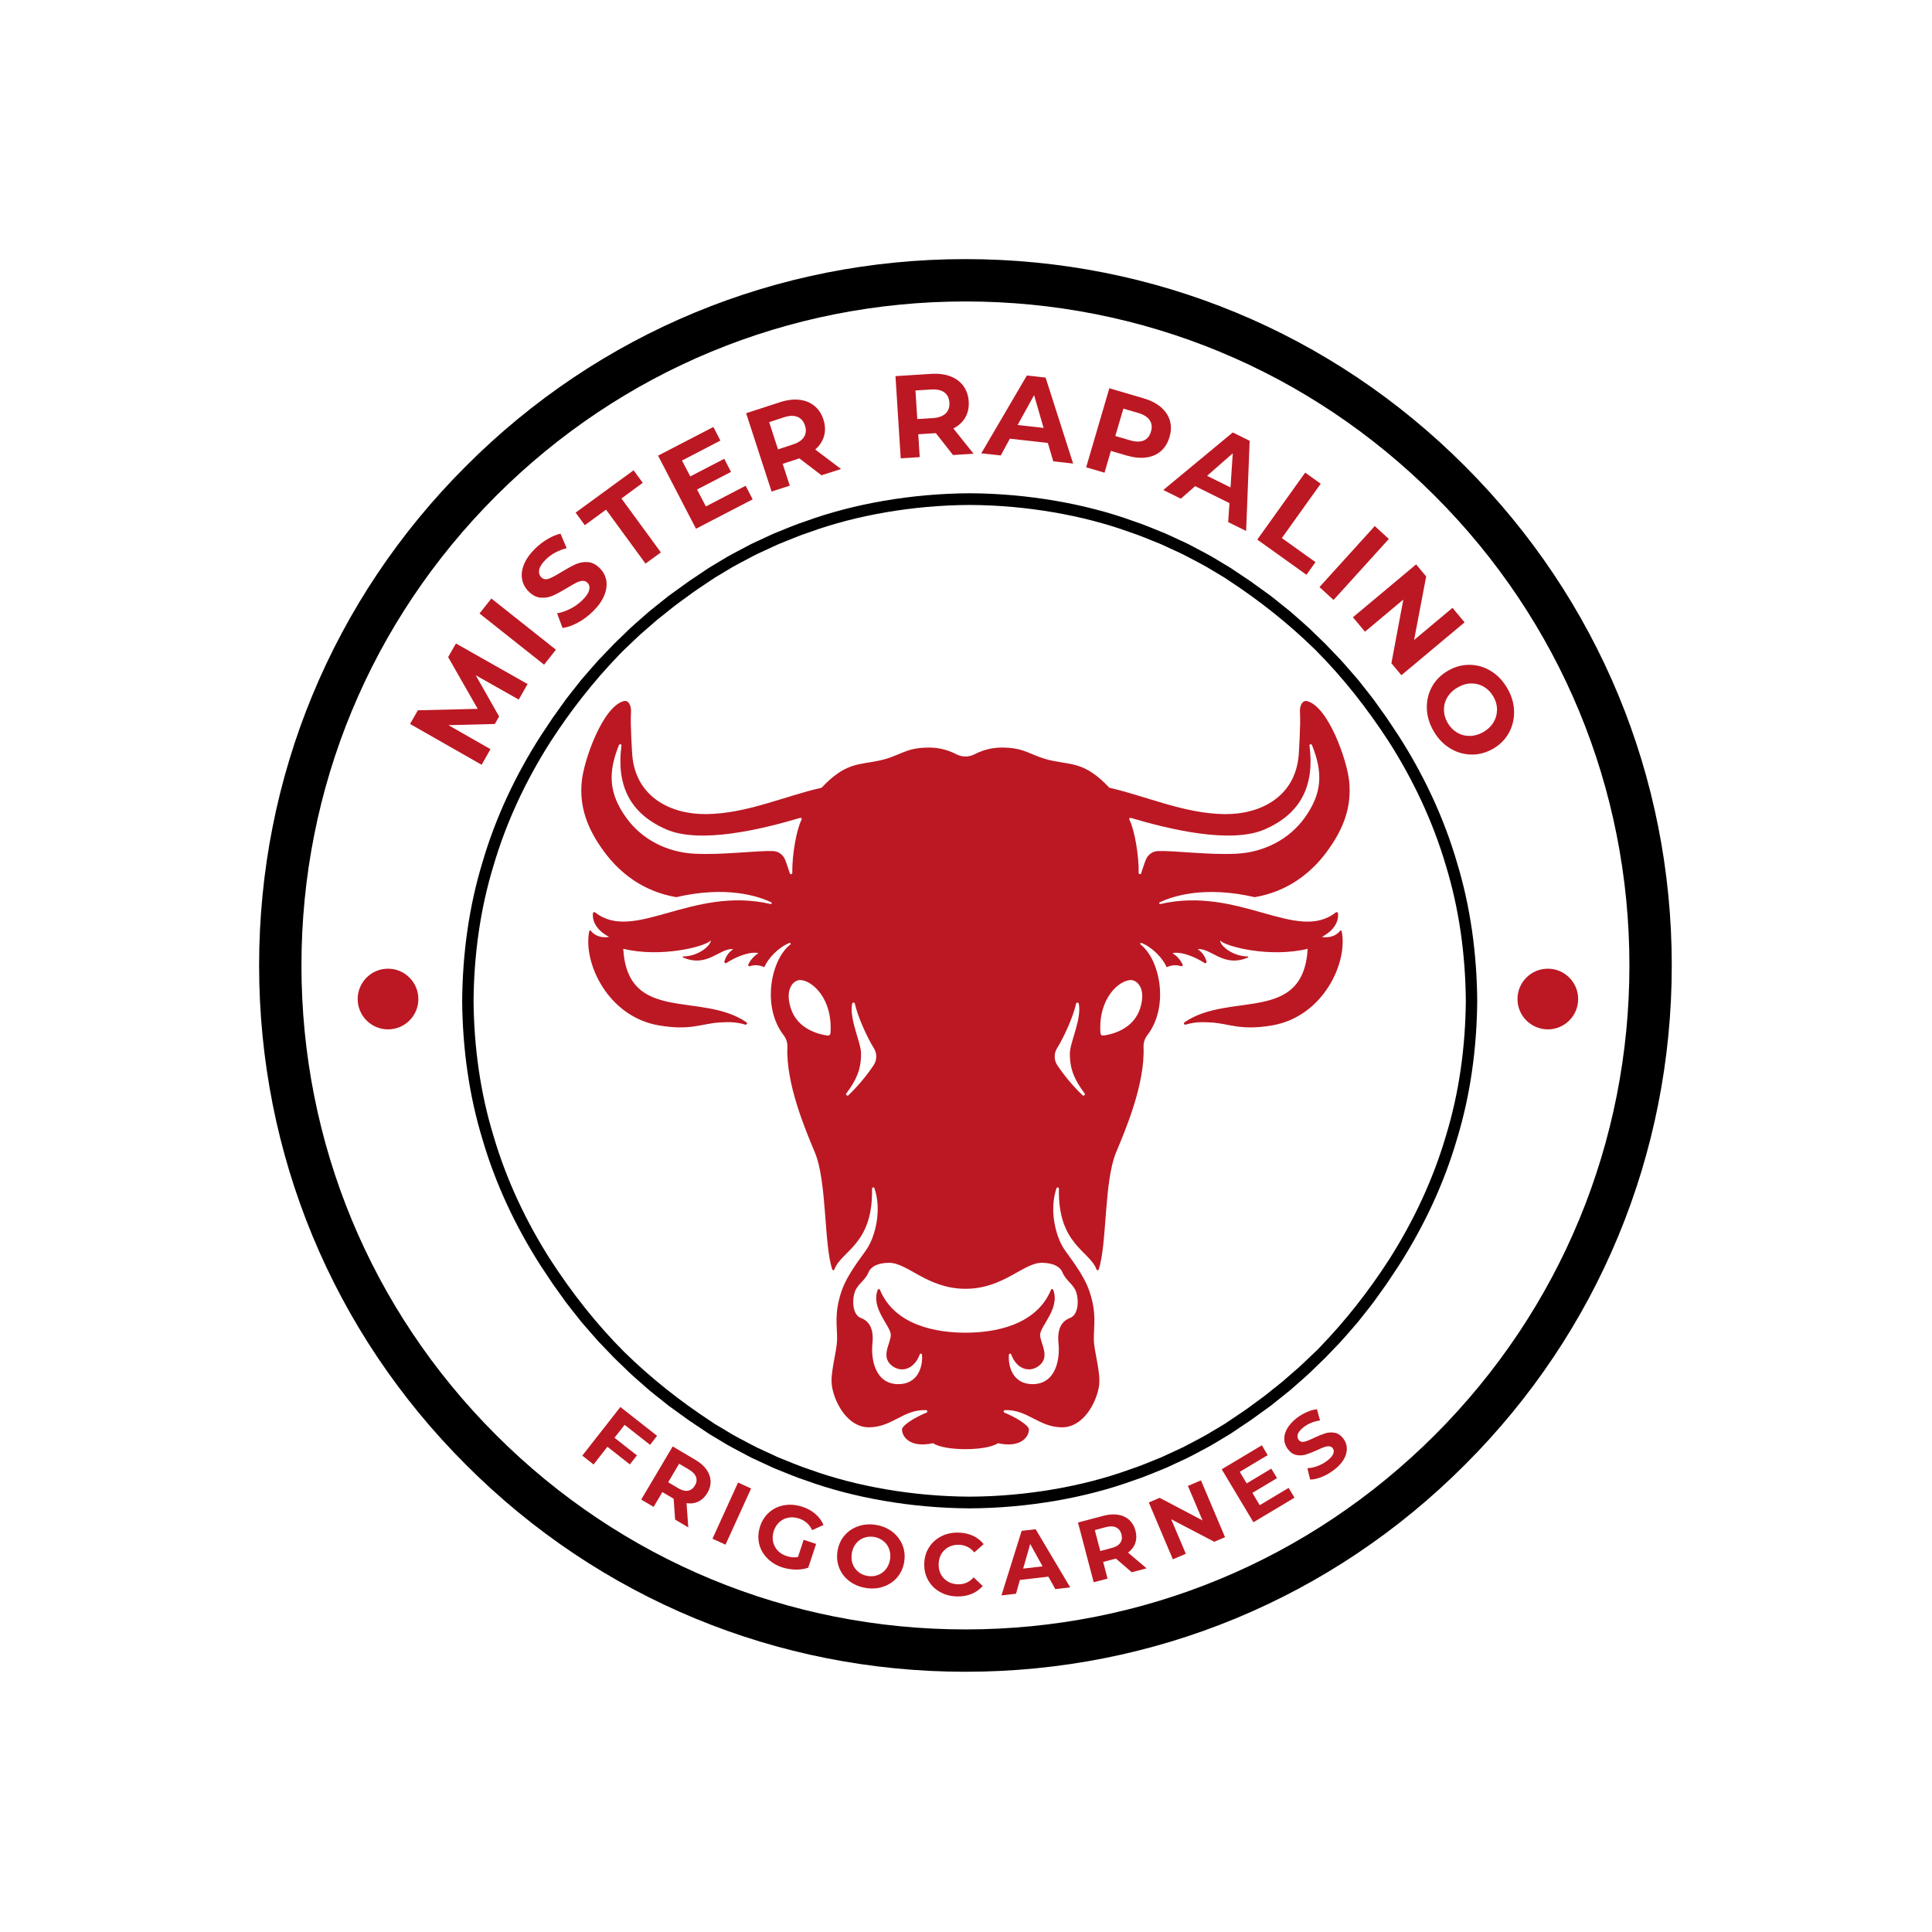 <svg xmlns="http://www.w3.org/2000/svg" width="375" viewBox="0 0 375 375" height="375" version="1.0"><defs><clipPath id="a"><path d="M 89.703 95.742 L 286.73 95.742 L 286.73 292.77 L 89.703 292.77 Z M 89.703 95.742"/></clipPath><clipPath id="b"><path d="M 112.441 136 L 262 136 L 262 281.383 L 112.441 281.383 Z M 112.441 136"/></clipPath></defs><path d="M 187.391 324.488 C 150.785 324.488 116.32 310.242 90.457 284.324 C 64.539 258.461 50.293 223.992 50.293 187.391 C 50.293 150.785 64.539 116.32 90.457 90.457 C 116.32 64.539 150.785 50.293 187.391 50.293 C 223.992 50.293 258.461 64.539 284.324 90.457 C 310.242 116.375 324.488 150.785 324.488 187.391 C 324.488 223.992 310.242 258.461 284.324 284.324 C 258.461 310.242 223.992 324.488 187.391 324.488 Z M 187.391 58.512 C 152.98 58.512 120.594 71.934 96.266 96.266 C 71.934 120.594 58.512 152.98 58.512 187.391 C 58.512 221.801 71.934 254.188 96.266 278.516 C 120.594 302.844 152.98 316.27 187.391 316.27 C 221.801 316.27 254.188 302.844 278.516 278.516 C 302.844 254.188 316.27 221.801 316.27 187.391 C 316.27 152.98 302.844 120.594 278.516 96.266 C 254.188 71.934 221.801 58.512 187.391 58.512 Z M 187.391 58.512"/><path fill="#BC1823" d="M 75.316 188.023 C 72.062 188.023 69.426 190.66 69.426 193.914 C 69.426 197.164 72.062 199.801 75.316 199.801 C 78.566 199.801 81.203 197.164 81.203 193.914 C 81.203 190.66 78.566 188.023 75.316 188.023"/><path fill="#BC1823" d="M 300.434 188.023 C 297.18 188.023 294.543 190.66 294.543 193.914 C 294.543 197.164 297.18 199.801 300.434 199.801 C 303.684 199.801 306.32 197.164 306.32 193.914 C 306.32 190.66 303.684 188.023 300.434 188.023"/><g clip-path="url(#a)"><path d="M 280.637 220.523 C 278.137 229.027 274.324 237.094 269.59 244.527 C 265.684 250.574 261.242 256.258 256.25 261.426 C 255.602 262.133 254.883 262.766 254.195 263.43 C 253.5 264.086 252.824 264.762 252.109 265.398 L 248.863 268.223 L 245.5 270.906 C 244.742 271.488 243.957 272.035 243.188 272.605 C 241.668 273.77 240.051 274.789 238.469 275.867 C 238.238 276.02 238 276.18 237.75 276.352 C 237.492 276.504 237.223 276.668 236.945 276.836 C 236.387 277.168 235.785 277.527 235.145 277.91 C 233.879 278.707 232.383 279.453 230.766 280.312 C 230.359 280.52 229.953 280.75 229.523 280.957 C 229.09 281.156 228.652 281.363 228.203 281.57 C 227.305 281.984 226.375 282.414 225.414 282.859 C 223.445 283.629 221.391 284.551 219.152 285.27 C 210.316 288.473 199.285 290.453 188.219 290.5 C 177.148 290.453 166.117 288.473 157.281 285.27 C 155.043 284.551 152.992 283.629 151.023 282.859 C 150.062 282.414 149.133 281.984 148.234 281.57 C 147.785 281.363 147.344 281.156 146.91 280.957 C 146.484 280.75 146.074 280.52 145.668 280.312 C 144.055 279.453 142.555 278.707 141.293 277.91 C 140.652 277.527 140.051 277.168 139.492 276.836 C 139.211 276.668 138.945 276.504 138.688 276.352 C 138.438 276.184 138.195 276.02 137.969 275.867 C 131.953 271.93 126.305 267.453 121.172 262.422 C 115.754 257.012 111.02 250.953 106.844 244.527 C 102.109 237.098 98.297 229.027 95.801 220.523 C 93.199 212.047 91.996 203.152 91.918 194.258 C 91.996 185.359 93.199 176.465 95.801 167.988 C 98.297 159.484 102.109 151.418 106.844 143.988 C 110.75 137.941 115.195 132.258 120.188 127.086 C 120.832 126.383 121.555 125.75 122.238 125.082 C 122.934 124.43 123.613 123.75 124.324 123.113 L 127.57 120.289 L 128.691 119.398 L 130.934 117.605 C 131.695 117.027 132.477 116.477 133.246 115.91 C 134.766 114.746 136.383 113.723 137.969 112.645 C 138.195 112.492 138.434 112.332 138.684 112.164 C 138.941 112.008 139.211 111.848 139.492 111.68 C 140.051 111.344 140.652 110.984 141.289 110.602 C 142.555 109.809 144.051 109.059 145.668 108.199 C 146.074 107.992 146.48 107.762 146.91 107.559 C 147.344 107.355 147.785 107.152 148.234 106.941 C 149.133 106.527 150.062 106.098 151.023 105.656 C 152.988 104.887 155.043 103.961 157.281 103.242 C 166.117 100.039 177.148 98.059 188.219 98.012 C 199.285 98.059 210.316 100.039 219.152 103.242 C 221.391 103.961 223.445 104.887 225.414 105.656 C 226.375 106.098 227.305 106.527 228.203 106.941 C 228.652 107.152 229.09 107.355 229.523 107.555 C 229.953 107.762 230.359 107.992 230.766 108.199 C 232.383 109.059 233.879 109.809 235.145 110.602 C 235.785 110.984 236.387 111.344 236.945 111.68 C 237.223 111.848 237.492 112.008 237.75 112.164 C 238 112.332 238.238 112.492 238.469 112.645 C 244.48 116.586 250.129 121.062 255.266 126.09 C 260.68 131.5 265.414 137.559 269.59 143.984 C 274.324 151.418 278.137 159.484 280.637 167.988 C 283.238 176.465 284.438 185.359 284.516 194.258 C 284.438 203.152 283.238 212.047 280.637 220.523 Z M 286.73 194.191 L 286.727 194.184 C 286.648 185.098 285.426 176.012 282.777 167.344 C 280.234 158.652 276.336 150.398 271.477 142.82 L 269.141 139.309 C 269.141 139.309 268.465 138.367 267.453 136.949 C 266.477 135.504 264.984 133.723 263.559 131.891 C 262.023 130.152 260.551 128.355 259.312 127.133 C 258.109 125.875 257.309 125.039 257.309 125.039 C 257.309 125.039 257.105 124.832 256.738 124.48 C 256.375 124.129 255.855 123.625 255.227 123.02 C 254.008 121.777 252.238 120.277 250.5 118.742 C 249.605 118 248.691 117.293 247.844 116.609 C 247.418 116.27 247.004 115.945 246.617 115.633 C 246.211 115.344 245.828 115.066 245.477 114.812 C 244.066 113.793 243.125 113.117 243.125 113.117 C 243.125 113.117 242.922 112.949 242.59 112.734 C 242.262 112.516 241.824 112.223 241.387 111.93 C 240.512 111.344 239.637 110.758 239.637 110.758 C 239.402 110.602 239.156 110.434 238.902 110.262 C 238.637 110.102 238.363 109.938 238.078 109.766 C 237.508 109.422 236.895 109.051 236.238 108.66 C 234.945 107.844 233.414 107.074 231.762 106.195 C 231.348 105.98 230.93 105.742 230.492 105.531 C 230.051 105.328 229.598 105.117 229.141 104.902 C 228.223 104.477 227.27 104.035 226.285 103.582 C 224.273 102.789 222.172 101.848 219.883 101.109 C 210.836 97.824 199.543 95.789 188.219 95.742 C 176.891 95.789 165.598 97.824 156.555 101.109 C 154.262 101.848 152.16 102.789 150.148 103.582 C 149.164 104.035 148.215 104.477 147.293 104.902 C 146.836 105.117 146.387 105.328 145.941 105.531 C 145.504 105.742 145.086 105.98 144.672 106.195 C 143.02 107.074 141.488 107.844 140.195 108.66 C 139.543 109.051 138.926 109.422 138.355 109.766 C 138.07 109.938 137.797 110.102 137.531 110.262 C 137.277 110.434 137.031 110.602 136.797 110.758 C 136.797 110.758 135.926 111.344 135.047 111.93 C 134.609 112.223 134.176 112.516 133.848 112.734 C 133.516 112.949 133.309 113.117 133.309 113.117 C 133.309 113.117 132.371 113.793 130.957 114.812 C 130.605 115.066 130.223 115.344 129.82 115.633 C 129.43 115.945 129.02 116.27 128.594 116.609 C 127.746 117.293 126.828 118 125.938 118.742 C 124.199 120.277 122.426 121.777 121.207 123.02 C 120.582 123.625 120.062 124.129 119.695 124.48 C 119.328 124.832 119.129 125.039 119.129 125.039 C 119.129 125.039 118.324 125.875 117.121 127.133 C 115.883 128.355 114.41 130.152 112.875 131.891 C 111.449 133.723 109.957 135.504 108.98 136.949 C 107.969 138.367 107.293 139.312 107.293 139.312 L 104.957 142.82 C 100.098 150.398 96.199 158.652 93.656 167.344 C 91.008 176.012 89.789 185.102 89.707 194.184 L 89.707 194.191 L 89.703 194.258 L 89.707 194.32 L 89.707 194.328 C 89.789 203.414 91.008 212.504 93.656 221.168 C 96.199 229.863 100.098 238.113 104.957 245.691 L 107.293 249.203 C 107.293 249.203 107.969 250.148 108.98 251.562 C 109.957 253.008 111.449 254.789 112.875 256.621 C 114.41 258.363 115.883 260.156 117.121 261.383 C 118.324 262.637 119.129 263.473 119.129 263.473 C 119.129 263.473 119.328 263.684 119.695 264.031 C 120.062 264.387 120.582 264.891 121.207 265.492 C 122.426 266.738 124.199 268.234 125.938 269.77 C 126.828 270.512 127.746 271.223 128.594 271.902 C 129.02 272.242 129.43 272.57 129.82 272.879 C 130.223 273.172 130.605 273.445 130.957 273.699 C 132.371 274.719 133.309 275.398 133.309 275.398 C 133.309 275.398 133.516 275.562 133.848 275.777 C 134.176 275.996 134.613 276.289 135.047 276.582 C 135.926 277.168 136.801 277.754 136.801 277.754 C 137.035 277.914 137.277 278.078 137.531 278.25 C 137.797 278.41 138.07 278.578 138.355 278.75 C 138.926 279.094 139.543 279.461 140.195 279.855 C 141.488 280.668 143.02 281.438 144.672 282.32 C 145.086 282.535 145.504 282.77 145.945 282.98 C 146.387 283.188 146.836 283.395 147.293 283.609 C 148.215 284.035 149.168 284.477 150.148 284.934 C 152.164 285.723 154.262 286.668 156.555 287.406 C 165.598 290.691 176.891 292.723 188.219 292.77 C 199.543 292.723 210.836 290.691 219.883 287.402 C 222.172 286.668 224.273 285.723 226.289 284.93 C 227.27 284.477 228.223 284.035 229.141 283.609 C 229.598 283.395 230.051 283.184 230.492 282.98 C 230.93 282.77 231.348 282.535 231.766 282.32 C 233.418 281.438 234.945 280.668 236.238 279.855 C 236.895 279.461 237.508 279.09 238.078 278.75 C 238.363 278.578 238.641 278.41 238.902 278.25 C 239.156 278.078 239.402 277.914 239.637 277.754 C 239.637 277.754 240.512 277.168 241.387 276.582 C 241.824 276.289 242.262 275.996 242.59 275.777 C 242.922 275.562 243.125 275.398 243.125 275.398 C 243.125 275.398 244.066 274.719 245.477 273.699 C 245.828 273.445 246.211 273.172 246.617 272.879 C 247.004 272.57 247.418 272.242 247.844 271.902 C 248.691 271.223 249.605 270.512 250.5 269.77 C 252.238 268.234 254.008 266.738 255.227 265.492 C 255.855 264.891 256.375 264.387 256.738 264.031 C 257.105 263.684 257.309 263.473 257.309 263.473 C 257.309 263.473 258.109 262.637 259.312 261.383 C 260.551 260.156 262.023 258.363 263.559 256.621 C 264.984 254.789 266.477 253.008 267.453 251.562 C 268.465 250.145 269.141 249.203 269.141 249.203 L 271.477 245.691 C 276.336 238.113 280.234 229.859 282.777 221.168 C 285.426 212.5 286.648 203.414 286.727 194.328 L 286.73 194.32 L 286.73 194.191"/></g><g clip-path="url(#b)"><path fill="#BC1823" d="M 187.395 146.836 C 186.777 146.836 186.191 146.695 185.641 146.406 C 183.754 145.43 181.75 145 179.629 145.117 C 175.496 145.258 174.586 146.801 170.598 147.641 C 166.609 148.48 164.09 147.992 159.469 152.898 C 152.328 154.512 144.91 157.945 137.074 158.016 C 130.145 158.082 123.402 154.676 122.723 146.59 C 122.723 146.59 122.309 140.43 122.473 138.387 C 122.594 136.871 121.957 135.855 121.07 136.086 C 116.984 137.152 113.32 147.543 112.918 151.676 C 112.449 156.426 113.832 160.711 117.344 165.426 C 120.352 169.465 124.863 173.051 131.262 174.137 C 141.016 171.875 147.195 173.949 149.68 175.129 C 149.777 175.172 149.809 175.246 149.773 175.348 C 149.738 175.449 149.668 175.488 149.566 175.465 C 134.273 171.934 123.07 183.047 115.52 177.098 C 115.438 177.027 115.344 177.016 115.242 177.062 C 115.145 177.105 115.09 177.18 115.082 177.289 C 114.816 180.07 117.816 181.668 118.238 181.848 C 118.238 181.848 116.035 182.352 114.676 180.668 C 114.633 180.613 114.578 180.59 114.508 180.602 C 114.441 180.613 114.398 180.656 114.379 180.723 C 113.105 186.812 117.957 197.305 127.828 199.02 C 134.082 200.105 136.262 198.645 139.719 198.457 C 141.043 198.387 142.703 198.277 144.633 198.871 C 144.781 198.926 144.891 198.883 144.961 198.738 C 145.027 198.598 144.992 198.484 144.855 198.406 C 136.152 192.422 121.832 198.777 120.973 184.16 C 128.18 185.91 136.719 183.809 137.98 182.547 C 137.914 183.609 135.527 185.613 132.602 185.645 C 132.547 185.645 132.512 185.672 132.5 185.723 C 132.488 185.777 132.504 185.816 132.555 185.84 C 137.355 187.902 139.672 183.957 142.32 184.227 C 141.469 184.812 140.898 185.602 140.613 186.598 C 140.574 186.719 140.605 186.816 140.703 186.895 C 140.801 186.969 140.906 186.973 141.012 186.906 C 142.766 185.762 145.469 184.621 147.223 185 C 146.352 185.547 145.695 186.281 145.246 187.207 C 145.199 187.301 145.211 187.387 145.277 187.465 C 145.348 187.543 145.43 187.566 145.531 187.535 C 146.492 187.234 147.43 187.301 148.34 187.73 C 149.047 186.086 151.031 183.895 153.223 183.027 C 153.32 182.988 153.395 183.016 153.445 183.105 C 153.496 183.199 153.48 183.273 153.398 183.336 C 149.633 186.266 147.828 195.324 152.059 200.875 C 152.602 201.57 152.859 202.359 152.832 203.246 C 152.531 210.406 156.363 219.375 158.141 223.625 C 160.551 229.387 159.887 241.434 161.539 246.402 C 161.57 246.5 161.641 246.551 161.746 246.551 C 161.852 246.551 161.922 246.5 161.957 246.402 C 163.297 242.75 169.484 241.57 169.258 230.734 C 169.254 230.598 169.32 230.516 169.453 230.488 C 169.59 230.461 169.68 230.512 169.73 230.641 C 171.18 234.891 169.883 239.852 168.359 242.27 C 167.387 243.809 164.469 247.227 163.32 250.68 C 161.918 254.887 162.48 257.207 162.48 259.793 C 162.48 262.457 161.031 266.473 161.5 269.188 C 162.059 272.41 164.578 277.039 168.641 277.039 C 173.188 277.039 175.324 273.531 179.75 273.703 C 179.883 273.711 179.961 273.781 179.984 273.914 C 180.008 274.043 179.957 274.137 179.832 274.188 C 177.371 275.203 175.078 276.707 175.078 277.457 C 175.078 278.859 176.617 281.105 181.098 280.121 C 182.219 280.895 184.805 281.281 187.395 281.281 C 189.984 281.281 192.574 280.895 193.695 280.125 C 198.176 281.105 199.715 278.863 199.715 277.461 C 199.715 276.707 197.422 275.207 194.961 274.191 C 194.836 274.141 194.785 274.047 194.809 273.918 C 194.832 273.785 194.91 273.715 195.043 273.707 C 199.469 273.535 201.605 277.043 206.156 277.043 C 210.215 277.043 212.734 272.414 213.293 269.191 C 213.766 266.477 212.312 262.461 212.312 259.797 C 212.312 257.211 212.875 254.891 211.473 250.684 C 210.324 247.23 207.406 243.812 206.434 242.273 C 204.91 239.855 203.617 234.895 205.066 230.645 C 205.113 230.516 205.207 230.465 205.34 230.492 C 205.473 230.52 205.539 230.602 205.535 230.738 C 205.309 241.574 211.496 242.754 212.836 246.406 C 212.871 246.504 212.941 246.555 213.047 246.555 C 213.152 246.555 213.223 246.504 213.258 246.406 C 214.906 241.438 214.246 229.391 216.652 223.629 C 218.43 219.379 222.262 210.41 221.961 203.25 C 221.934 202.363 222.191 201.574 222.734 200.879 C 226.965 195.328 225.16 186.27 221.398 183.34 C 221.312 183.277 221.297 183.203 221.348 183.109 C 221.398 183.02 221.473 182.992 221.57 183.031 C 223.762 183.898 225.746 186.09 226.453 187.734 C 227.363 187.305 228.301 187.238 229.266 187.539 C 229.363 187.57 229.445 187.547 229.516 187.469 C 229.582 187.391 229.594 187.305 229.547 187.211 C 229.102 186.285 228.441 185.551 227.57 185.004 C 229.324 184.625 232.031 185.766 233.781 186.91 C 233.891 186.98 233.992 186.973 234.09 186.898 C 234.191 186.82 234.219 186.723 234.18 186.602 C 233.895 185.605 233.324 184.816 232.473 184.23 C 235.121 183.961 237.438 187.906 242.238 185.844 C 242.289 185.82 242.309 185.781 242.293 185.727 C 242.281 185.676 242.25 185.648 242.191 185.648 C 239.266 185.617 236.879 183.613 236.812 182.551 C 238.074 183.812 246.613 185.914 253.82 184.164 C 252.961 198.781 238.641 192.426 229.938 198.41 C 229.801 198.488 229.766 198.602 229.836 198.742 C 229.902 198.887 230.012 198.93 230.16 198.875 C 232.094 198.281 233.754 198.391 235.074 198.461 C 238.531 198.648 240.711 200.109 246.965 199.023 C 256.836 197.309 261.688 186.816 260.414 180.727 C 260.395 180.66 260.352 180.617 260.285 180.605 C 260.215 180.594 260.16 180.617 260.117 180.672 C 258.758 182.355 256.555 181.852 256.555 181.852 C 256.98 181.672 259.98 180.074 259.711 177.293 C 259.703 177.184 259.648 177.109 259.551 177.066 C 259.449 177.02 259.355 177.031 259.273 177.102 C 251.723 183.051 240.52 171.938 225.227 175.469 C 225.125 175.492 225.055 175.453 225.02 175.352 C 224.984 175.25 225.016 175.176 225.113 175.133 C 227.598 173.953 233.777 171.883 243.535 174.141 C 249.93 173.055 254.441 169.469 257.453 165.43 C 260.965 160.715 262.348 156.43 261.879 151.68 C 261.473 147.543 257.812 137.152 253.727 136.09 C 252.84 135.859 252.199 136.871 252.324 138.391 C 252.488 140.434 252.074 146.59 252.074 146.59 C 251.395 154.68 244.652 158.082 237.723 158.02 C 229.883 157.949 222.465 154.512 215.328 152.902 C 210.703 147.988 208.184 148.48 204.195 147.641 C 200.203 146.797 199.297 145.258 195.164 145.117 C 193.043 144.996 191.039 145.43 189.152 146.406 C 188.602 146.691 188.016 146.836 187.395 146.836 Z M 187.395 258.676 C 181.961 258.676 173.715 257.371 170.793 250.348 C 170.754 250.246 170.684 250.199 170.578 250.203 C 170.473 250.203 170.398 250.254 170.367 250.355 C 168.984 253.957 172.906 257.391 172.906 259.094 C 172.906 260.777 170.676 263.555 173.434 265.301 C 175.227 266.434 177.531 265.613 178.512 262.91 C 178.551 262.789 178.633 262.734 178.758 262.746 C 178.883 262.762 178.953 262.832 178.961 262.957 C 179.156 265.348 178.109 268.664 174.379 268.664 C 169.863 268.664 169.023 263.828 169.34 260.777 C 169.621 258.059 168.812 256.465 167.133 255.836 C 165.453 255.207 165.387 252.453 165.875 250.895 C 166.398 249.211 167.867 248.688 168.605 246.898 C 168.973 246 170.18 245.109 172.594 245.109 C 176.164 245.109 180.047 250.156 187.398 250.156 C 194.746 250.156 198.629 245.109 202.199 245.109 C 204.617 245.109 205.82 246 206.191 246.898 C 206.926 248.688 208.395 249.211 208.922 250.895 C 209.406 252.453 209.34 255.207 207.66 255.836 C 205.98 256.469 205.176 258.059 205.457 260.777 C 205.77 263.828 204.93 268.664 200.414 268.664 C 196.688 268.664 195.637 265.348 195.832 262.957 C 195.844 262.832 195.91 262.762 196.035 262.746 C 196.164 262.734 196.246 262.789 196.281 262.91 C 197.262 265.613 199.566 266.434 201.363 265.301 C 204.121 263.559 201.887 260.777 201.887 259.094 C 201.887 257.391 205.812 253.957 204.43 250.355 C 204.395 250.254 204.324 250.203 204.219 250.203 C 204.113 250.199 204.039 250.246 204 250.348 C 201.078 257.371 192.836 258.676 187.398 258.676 Z M 221.488 169.508 C 221.445 169.641 221.355 169.691 221.219 169.672 C 221.082 169.648 221.016 169.566 221.016 169.43 C 221.062 166.012 220.234 161.109 219.211 159.094 C 219.16 159 219.168 158.914 219.234 158.832 C 219.301 158.746 219.383 158.723 219.484 158.75 C 227.176 161.043 238.941 163.812 245.457 160.992 C 252.695 157.859 255.16 152.254 254.172 144.695 C 254.137 144.426 254.559 144.371 254.66 144.625 C 256.801 149.965 256.656 153.961 253.242 158.719 C 250.238 162.906 245.363 165.445 239.938 165.707 C 234.445 165.973 228.117 165.09 224.789 165.188 C 224.273 165.203 223.801 165.359 223.375 165.648 C 222.949 165.941 222.637 166.328 222.434 166.805 C 222.137 167.52 221.848 168.441 221.488 169.508 Z M 213.602 200.559 C 213.109 193.734 217.27 190.223 219.523 190.223 C 220.574 190.223 222.566 191.695 221.309 195.691 C 219.988 199.883 215.637 200.809 214.148 201.004 C 214.012 201.023 213.887 200.988 213.777 200.898 C 213.672 200.812 213.609 200.695 213.602 200.559 Z M 205.215 206.75 C 204.891 206.258 204.723 205.719 204.715 205.129 C 204.703 204.539 204.852 203.992 205.16 203.488 C 206.586 201.191 208.324 197.285 208.863 194.828 C 208.891 194.684 208.98 194.609 209.129 194.609 C 209.277 194.609 209.371 194.68 209.402 194.828 C 209.965 197.918 207.66 202.293 207.66 204.523 C 207.66 207.785 208.711 209.781 210.535 212.25 C 210.719 212.5 210.336 212.793 210.109 212.582 C 208.27 210.812 206.641 208.871 205.215 206.75 Z M 153.305 169.508 C 152.945 168.441 152.656 167.52 152.359 166.805 C 152.16 166.328 151.844 165.941 151.418 165.648 C 150.992 165.355 150.52 165.203 150.004 165.188 C 146.68 165.09 140.352 165.973 134.855 165.707 C 129.434 165.445 124.555 162.906 121.551 158.719 C 118.137 153.961 117.992 149.965 120.133 144.625 C 120.234 144.371 120.66 144.426 120.625 144.695 C 119.633 152.25 122.102 157.859 129.34 160.992 C 135.852 163.812 147.617 161.043 155.309 158.75 C 155.41 158.723 155.496 158.746 155.562 158.832 C 155.629 158.914 155.637 159 155.582 159.094 C 154.562 161.109 153.73 166.012 153.781 169.43 C 153.781 169.566 153.715 169.648 153.578 169.672 C 153.441 169.691 153.352 169.637 153.309 169.508 Z M 161.191 200.559 C 161.184 200.695 161.121 200.809 161.016 200.898 C 160.906 200.984 160.785 201.02 160.645 201.004 C 159.156 200.805 154.809 199.879 153.484 195.691 C 152.227 191.695 154.219 190.223 155.27 190.223 C 157.527 190.223 161.684 193.734 161.191 200.559 Z M 169.578 206.75 C 168.156 208.867 166.523 210.812 164.688 212.582 C 164.457 212.789 164.078 212.5 164.262 212.25 C 166.086 209.781 167.133 207.785 167.133 204.523 C 167.133 202.289 164.832 197.918 165.395 194.824 C 165.426 194.68 165.516 194.605 165.664 194.609 C 165.812 194.609 165.902 194.684 165.934 194.828 C 166.473 197.281 168.211 201.188 169.633 203.488 C 169.941 203.992 170.09 204.539 170.082 205.129 C 170.07 205.719 169.902 206.258 169.574 206.75 Z M 169.578 206.75" fill-rule="evenodd"/></g><g fill="#BC1823"><g><g><path d="M 8.141 -14.297 L -0.203 -19.016 L 4.328 -11.016 L 3.5 -9.562 L -5.5 -9.328 L 2.656 -4.672 L 0.938 -1.641 L -12.953 -9.562 L -11.438 -12.219 L 0.172 -12.5 L -5.562 -22.547 L -4.047 -25.188 L 9.859 -17.312 Z M 8.141 -14.297" transform="translate(92.546 150.085)"/></g></g></g><g fill="#BC1823"><g><g><path d="M -11.359 -11.422 L -9.062 -14.328 L 3.469 -4.391 L 1.172 -1.484 Z M -11.359 -11.422" transform="translate(104.434 130.498)"/></g></g></g><g fill="#BC1823"><g><g><path d="M 5.281 -4.828 C 4.383 -3.93 3.395 -3.191 2.312 -2.609 C 1.227 -2.023 0.238 -1.68 -0.656 -1.578 L -1.719 -4.422 C -0.883 -4.555 -0.031 -4.848 0.844 -5.297 C 1.727 -5.742 2.508 -6.301 3.188 -6.969 C 3.938 -7.707 4.379 -8.363 4.516 -8.938 C 4.66 -9.508 4.551 -9.977 4.188 -10.344 C 3.906 -10.625 3.57 -10.75 3.188 -10.719 C 2.801 -10.688 2.391 -10.555 1.953 -10.328 C 1.516 -10.109 0.953 -9.785 0.266 -9.359 C -0.805 -8.711 -1.719 -8.219 -2.469 -7.875 C -3.227 -7.531 -4.031 -7.391 -4.875 -7.453 C -5.719 -7.516 -6.516 -7.926 -7.266 -8.688 C -7.922 -9.344 -8.332 -10.113 -8.5 -11 C -8.676 -11.895 -8.562 -12.852 -8.156 -13.875 C -7.75 -14.906 -7.023 -15.938 -5.984 -16.969 C -5.254 -17.688 -4.457 -18.301 -3.594 -18.812 C -2.727 -19.332 -1.879 -19.688 -1.047 -19.875 L 0.141 -17.062 C -1.504 -16.633 -2.852 -15.898 -3.906 -14.859 C -4.645 -14.129 -5.07 -13.469 -5.188 -12.875 C -5.301 -12.289 -5.164 -11.801 -4.781 -11.406 C -4.383 -11.02 -3.891 -10.93 -3.297 -11.141 C -2.711 -11.359 -1.91 -11.785 -0.891 -12.422 C 0.18 -13.078 1.094 -13.578 1.844 -13.922 C 2.602 -14.266 3.398 -14.41 4.234 -14.359 C 5.066 -14.305 5.859 -13.898 6.609 -13.141 C 7.254 -12.492 7.66 -11.723 7.828 -10.828 C 7.992 -9.93 7.867 -8.961 7.453 -7.922 C 7.047 -6.891 6.32 -5.859 5.281 -4.828 Z M 5.281 -4.828" transform="translate(109.845 123.462)"/></g></g></g><g fill="#BC1823"><g><g><path d="M -3.453 -13.547 L -7.578 -10.531 L -9.359 -12.969 L 1.891 -21.188 L 3.672 -18.75 L -0.469 -15.719 L 7.188 -5.25 L 4.203 -3.078 Z M -3.453 -13.547" transform="translate(121.087 112.47)"/></g></g></g><g fill="#BC1823"><g><g><path d="M 11.312 -9.219 L 12.672 -6.578 L 1.672 -0.875 L -5.688 -15.062 L 5.047 -20.625 L 6.406 -17.984 L -1.047 -14.109 L 0.562 -11.031 L 7.156 -14.453 L 8.469 -11.906 L 1.875 -8.484 L 3.594 -5.203 Z M 11.312 -9.219" transform="translate(133.419 103.501)"/></g></g></g><g fill="#BC1823"><g><g><path d="M 11.484 -3.734 L 7.188 -7.016 L 7 -6.953 L 3.953 -5.953 L 5.328 -1.719 L 1.797 -0.578 L -3.141 -15.781 L 3.438 -17.922 C 4.789 -18.359 6.035 -18.516 7.172 -18.391 C 8.316 -18.266 9.289 -17.875 10.094 -17.219 C 10.906 -16.57 11.492 -15.68 11.859 -14.547 C 12.223 -13.422 12.266 -12.359 11.984 -11.359 C 11.703 -10.367 11.129 -9.492 10.266 -8.734 L 15.281 -4.953 Z M 8.281 -13.391 C 8 -14.242 7.508 -14.805 6.812 -15.078 C 6.125 -15.359 5.25 -15.328 4.188 -14.984 L 1.328 -14.047 L 3.047 -8.766 L 5.906 -9.703 C 6.969 -10.047 7.695 -10.535 8.094 -11.172 C 8.488 -11.805 8.551 -12.547 8.281 -13.391 Z M 8.281 -13.391" transform="translate(147.966 95.987)"/></g></g></g><g fill="#BC1823"><g><g><path d="M 12.047 -0.766 L 8.703 -5.016 L 8.516 -5 L 5.297 -4.797 L 5.578 -0.359 L 1.891 -0.125 L 0.875 -16.078 L 7.781 -16.516 C 9.195 -16.609 10.441 -16.453 11.516 -16.047 C 12.586 -15.641 13.43 -15.02 14.047 -14.188 C 14.66 -13.352 15.008 -12.348 15.094 -11.172 C 15.164 -9.984 14.941 -8.941 14.422 -8.047 C 13.898 -7.148 13.129 -6.441 12.109 -5.922 L 16.031 -1.016 Z M 11.344 -10.938 C 11.281 -11.832 10.945 -12.5 10.344 -12.938 C 9.738 -13.375 8.879 -13.555 7.766 -13.484 L 4.75 -13.297 L 5.109 -7.75 L 8.125 -7.938 C 9.238 -8.008 10.066 -8.305 10.609 -8.828 C 11.148 -9.348 11.395 -10.051 11.344 -10.938 Z M 11.344 -10.938" transform="translate(172.937 89.086)"/></g></g></g><g fill="#BC1823"><g><g><path d="M 12.719 -2.031 L 5.344 -2.859 L 3.578 0.391 L -0.203 -0.016 L 8.641 -15.125 L 12.281 -14.719 L 17.625 1.969 L 13.766 1.531 Z M 11.891 -4.953 L 10.047 -11.312 L 6.844 -5.516 Z M 11.891 -4.953" transform="translate(190.67 88.01)"/></g></g></g><g fill="#BC1823"><g><g><path d="M 12.953 -12.859 C 14.316 -12.461 15.438 -11.891 16.312 -11.141 C 17.188 -10.391 17.77 -9.52 18.062 -8.531 C 18.352 -7.539 18.328 -6.477 17.984 -5.344 C 17.66 -4.207 17.102 -3.297 16.312 -2.609 C 15.531 -1.93 14.57 -1.52 13.438 -1.375 C 12.301 -1.227 11.051 -1.352 9.688 -1.75 L 6.609 -2.656 L 5.375 1.578 L 1.812 0.531 L 6.312 -14.812 Z M 10.359 -4.703 C 11.422 -4.391 12.297 -4.379 12.984 -4.672 C 13.68 -4.973 14.148 -5.551 14.391 -6.406 C 14.648 -7.258 14.566 -7.992 14.141 -8.609 C 13.723 -9.234 12.984 -9.703 11.922 -10.016 L 9.031 -10.859 L 7.469 -5.547 Z M 10.359 -4.703" transform="translate(209.012 90.173)"/></g></g></g><g fill="#BC1823"><g><g><path d="M 12.656 2.453 L 6 -0.844 L 3.219 1.594 L -0.188 -0.094 L 13.297 -11.266 L 16.578 -9.641 L 15.891 7.859 L 12.406 6.141 Z M 12.859 -0.594 L 13.297 -7.219 L 8.312 -2.844 Z M 12.859 -0.594" transform="translate(225.982 95.203)"/></g></g></g><g fill="#BC1823"><g><g><path d="M 10.828 -11.906 L 13.844 -9.75 L 6.297 0.797 L 12.828 5.469 L 11.078 7.922 L 1.531 1.094 Z M 10.828 -11.906" transform="translate(242.506 103.641)"/></g></g></g><g fill="#BC1823"><g><g><path d="M 12.141 -10.578 L 14.875 -8.078 L 4.141 3.766 L 1.406 1.266 Z M 12.141 -10.578" transform="translate(254.701 112.686)"/></g></g></g><g fill="#BC1823"><g><g><path d="M 22.891 2.438 L 10.625 12.703 L 8.688 10.375 L 11 -1.984 L 3.562 4.25 L 1.219 1.453 L 13.484 -8.812 L 15.438 -6.469 L 13.094 5.859 L 20.547 -0.375 Z M 22.891 2.438" transform="translate(261.382 118.359)"/></g></g></g><g fill="#BC1823"><g><g><path d="M 4.422 8.562 C 3.617 7.113 3.207 5.633 3.188 4.125 C 3.176 2.613 3.535 1.223 4.266 -0.047 C 5.004 -1.316 6.062 -2.332 7.438 -3.094 C 8.801 -3.852 10.211 -4.207 11.672 -4.156 C 13.141 -4.113 14.508 -3.68 15.781 -2.859 C 17.051 -2.047 18.086 -0.914 18.891 0.531 C 19.703 1.977 20.113 3.453 20.125 4.953 C 20.145 6.461 19.789 7.859 19.062 9.141 C 18.332 10.422 17.285 11.441 15.922 12.203 C 14.547 12.961 13.125 13.312 11.656 13.25 C 10.188 13.195 8.816 12.766 7.547 11.953 C 6.273 11.141 5.234 10.008 4.422 8.562 Z M 7.188 7.031 C 7.656 7.863 8.258 8.504 9 8.953 C 9.75 9.41 10.57 9.641 11.469 9.641 C 12.363 9.641 13.242 9.398 14.109 8.922 C 14.973 8.43 15.633 7.812 16.094 7.062 C 16.562 6.312 16.801 5.5 16.812 4.625 C 16.832 3.75 16.609 2.895 16.141 2.062 C 15.68 1.238 15.078 0.598 14.328 0.141 C 13.578 -0.316 12.758 -0.547 11.875 -0.547 C 10.988 -0.547 10.113 -0.301 9.25 0.188 C 8.383 0.664 7.711 1.281 7.234 2.031 C 6.766 2.781 6.523 3.594 6.516 4.469 C 6.504 5.352 6.727 6.207 7.188 7.031 Z M 7.188 7.031" transform="translate(273.756 133.202)"/></g></g></g><g fill="#BC1823"><g><g><path d="M 9.344 -5.094 L 7.375 -2.594 L 11.734 0.828 L 10.359 2.578 L 6 -0.844 L 3.312 2.594 L 1.125 0.875 L 8.516 -8.562 L 15.641 -2.969 L 14.281 -1.219 Z M 9.344 -5.094" transform="translate(111.897 281.661)"/></g></g></g><g fill="#BC1823"><g><g><path d="M 7.797 4.609 L 7.516 0.562 L 7.391 0.484 L 5.328 -0.734 L 3.625 2.141 L 1.219 0.719 L 7.328 -9.594 L 11.797 -6.953 C 12.711 -6.41 13.414 -5.785 13.906 -5.078 C 14.395 -4.379 14.656 -3.641 14.688 -2.859 C 14.719 -2.086 14.508 -1.32 14.062 -0.562 C 13.602 0.207 13.023 0.758 12.328 1.094 C 11.629 1.438 10.859 1.547 10.016 1.422 L 10.359 6.125 Z M 11.641 -2 C 11.984 -2.57 12.055 -3.125 11.859 -3.656 C 11.672 -4.188 11.219 -4.664 10.5 -5.094 L 8.578 -6.234 L 6.453 -2.641 L 8.375 -1.5 C 9.094 -1.07 9.727 -0.906 10.281 -1 C 10.844 -1.094 11.297 -1.426 11.641 -2 Z M 11.641 -2" transform="translate(123.24 290.344)"/></g></g></g><g fill="#BC1823"><g><g><path d="M 6.266 -10.312 L 8.797 -9.156 L 3.828 1.75 L 1.297 0.594 Z M 6.266 -10.312" transform="translate(136.993 298.07)"/></g></g></g><g fill="#BC1823"><g><g><path d="M 10.969 -2.891 L 13.391 -2.094 L 11.859 2.531 C 11.086 2.789 10.254 2.91 9.359 2.891 C 8.473 2.867 7.613 2.723 6.781 2.453 C 5.602 2.055 4.625 1.445 3.844 0.625 C 3.062 -0.188 2.551 -1.125 2.312 -2.188 C 2.082 -3.258 2.148 -4.363 2.516 -5.5 C 2.891 -6.625 3.488 -7.539 4.312 -8.25 C 5.145 -8.969 6.125 -9.422 7.25 -9.609 C 8.375 -9.797 9.535 -9.691 10.734 -9.297 C 11.723 -8.973 12.566 -8.504 13.266 -7.891 C 13.961 -7.285 14.484 -6.578 14.828 -5.766 L 12.625 -4.766 C 12.094 -5.879 11.25 -6.629 10.094 -7.016 C 9.375 -7.254 8.68 -7.312 8.016 -7.188 C 7.359 -7.07 6.781 -6.789 6.281 -6.344 C 5.781 -5.895 5.41 -5.316 5.172 -4.609 C 4.941 -3.891 4.895 -3.203 5.031 -2.547 C 5.164 -1.898 5.457 -1.328 5.906 -0.828 C 6.363 -0.336 6.945 0.023 7.656 0.266 C 8.414 0.516 9.156 0.578 9.875 0.453 Z M 10.969 -2.891" transform="translate(145.018 301.765)"/></g></g></g><g fill="#BC1823"><g><g><path d="M 7.094 1.422 C 5.863 1.211 4.801 0.758 3.906 0.062 C 3.008 -0.633 2.363 -1.492 1.969 -2.516 C 1.57 -3.547 1.473 -4.641 1.672 -5.797 C 1.867 -6.953 2.32 -7.941 3.031 -8.766 C 3.75 -9.598 4.645 -10.195 5.719 -10.562 C 6.801 -10.926 7.957 -11.004 9.188 -10.797 C 10.414 -10.586 11.473 -10.129 12.359 -9.422 C 13.242 -8.723 13.883 -7.863 14.281 -6.844 C 14.688 -5.82 14.789 -4.734 14.594 -3.578 C 14.395 -2.422 13.938 -1.426 13.219 -0.594 C 12.5 0.238 11.602 0.832 10.531 1.188 C 9.469 1.551 8.32 1.629 7.094 1.422 Z M 7.484 -0.906 C 8.172 -0.781 8.828 -0.832 9.453 -1.062 C 10.078 -1.289 10.598 -1.66 11.016 -2.172 C 11.441 -2.691 11.719 -3.316 11.844 -4.047 C 11.969 -4.773 11.914 -5.457 11.688 -6.094 C 11.469 -6.727 11.098 -7.25 10.578 -7.656 C 10.066 -8.07 9.469 -8.344 8.781 -8.469 C 8.082 -8.582 7.426 -8.531 6.812 -8.312 C 6.195 -8.094 5.676 -7.723 5.25 -7.203 C 4.832 -6.68 4.562 -6.055 4.438 -5.328 C 4.312 -4.598 4.359 -3.914 4.578 -3.281 C 4.805 -2.656 5.172 -2.129 5.672 -1.703 C 6.18 -1.285 6.785 -1.02 7.484 -0.906 Z M 7.484 -0.906" transform="translate(160.903 306.789)"/></g></g></g><g fill="#BC1823"><g><g><path d="M 7.156 0.375 C 5.938 0.344 4.836 0.051 3.859 -0.5 C 2.879 -1.051 2.117 -1.805 1.578 -2.766 C 1.035 -3.723 0.781 -4.797 0.812 -5.984 C 0.844 -7.172 1.148 -8.223 1.734 -9.141 C 2.316 -10.066 3.109 -10.785 4.109 -11.297 C 5.109 -11.805 6.223 -12.047 7.453 -12.016 C 8.492 -11.992 9.43 -11.789 10.266 -11.406 C 11.098 -11.02 11.789 -10.477 12.344 -9.781 L 10.531 -8.172 C 9.738 -9.129 8.742 -9.625 7.547 -9.656 C 6.805 -9.676 6.141 -9.531 5.547 -9.219 C 4.953 -8.906 4.484 -8.461 4.141 -7.891 C 3.805 -7.316 3.629 -6.66 3.609 -5.922 C 3.586 -5.172 3.734 -4.5 4.047 -3.906 C 4.367 -3.32 4.816 -2.859 5.391 -2.516 C 5.961 -2.18 6.617 -2.004 7.359 -1.984 C 8.555 -1.953 9.57 -2.398 10.406 -3.328 L 12.156 -1.656 C 11.562 -0.969 10.836 -0.453 9.984 -0.109 C 9.141 0.234 8.195 0.395 7.156 0.375 Z M 7.156 0.375" transform="translate(178.584 309.495)"/></g></g></g><g fill="#BC1823"><g><g><path d="M 8.953 -3.625 L 3.422 -2.984 L 2.672 -0.312 L -0.156 0.016 L 3.766 -12.516 L 6.484 -12.828 L 13.188 -1.547 L 10.297 -1.203 Z M 7.828 -5.625 L 5.422 -9.969 L 4.062 -5.188 Z M 7.828 -5.625" transform="translate(194.536 309.651)"/></g></g></g><g fill="#BC1823"><g><g><path d="M 8.766 -2.297 L 5.688 -4.953 L 5.547 -4.922 L 3.219 -4.297 L 4.062 -1.062 L 1.375 -0.359 L -1.672 -11.953 L 3.344 -13.281 C 4.375 -13.539 5.312 -13.598 6.156 -13.453 C 7 -13.316 7.707 -12.984 8.281 -12.453 C 8.852 -11.93 9.254 -11.242 9.484 -10.391 C 9.711 -9.523 9.703 -8.723 9.453 -7.984 C 9.203 -7.254 8.734 -6.629 8.047 -6.109 L 11.641 -3.062 Z M 6.766 -9.672 C 6.586 -10.316 6.242 -10.758 5.734 -11 C 5.234 -11.25 4.578 -11.27 3.766 -11.062 L 1.594 -10.484 L 2.656 -6.422 L 4.828 -7 C 5.641 -7.207 6.207 -7.539 6.531 -8 C 6.852 -8.469 6.93 -9.023 6.766 -9.672 Z M 6.766 -9.672" transform="translate(210.908 307.473)"/></g></g></g><g fill="#BC1823"><g><g><path d="M 6.766 -15.875 L 11.438 -4.844 L 9.344 -3.953 L 0.984 -8.328 L 3.828 -1.625 L 1.312 -0.547 L -3.359 -11.578 L -1.25 -12.484 L 7.078 -8.094 L 4.234 -14.797 Z M 6.766 -15.875" transform="translate(226.34 303.21)"/></g></g></g><g fill="#BC1823"><g><g><path d="M 8.047 -7.406 L 9.188 -5.5 L 1.219 -0.734 L -4.938 -11.016 L 2.844 -15.672 L 3.984 -13.766 L -1.438 -10.516 L -0.094 -8.281 L 4.688 -11.141 L 5.797 -9.297 L 1.016 -6.438 L 2.438 -4.047 Z M 8.047 -7.406" transform="translate(242.072 296.203)"/></g></g></g><g fill="#BC1823"><g><g><path d="M 4.344 -3.156 C 3.594 -2.562 2.789 -2.094 1.938 -1.75 C 1.094 -1.406 0.328 -1.234 -0.359 -1.234 L -0.891 -3.438 C -0.266 -3.457 0.395 -3.598 1.094 -3.859 C 1.789 -4.117 2.422 -4.469 2.984 -4.906 C 3.609 -5.395 3.992 -5.844 4.141 -6.25 C 4.297 -6.664 4.25 -7.031 4 -7.344 C 3.832 -7.562 3.598 -7.676 3.297 -7.688 C 3.004 -7.695 2.688 -7.641 2.344 -7.516 C 2.008 -7.398 1.57 -7.211 1.031 -6.953 C 0.164 -6.566 -0.562 -6.281 -1.156 -6.094 C -1.75 -5.906 -2.359 -5.867 -2.984 -5.984 C -3.609 -6.098 -4.164 -6.469 -4.656 -7.094 C -5.082 -7.645 -5.32 -8.258 -5.375 -8.938 C -5.426 -9.613 -5.254 -10.316 -4.859 -11.047 C -4.461 -11.773 -3.836 -12.477 -2.984 -13.156 C -2.367 -13.625 -1.719 -14.008 -1.031 -14.312 C -0.352 -14.625 0.312 -14.812 0.969 -14.875 L 1.562 -12.703 C 0.312 -12.516 -0.75 -12.078 -1.625 -11.391 C -2.238 -10.91 -2.613 -10.457 -2.75 -10.031 C -2.883 -9.602 -2.82 -9.227 -2.562 -8.906 C -2.312 -8.582 -1.953 -8.473 -1.484 -8.578 C -1.023 -8.68 -0.395 -8.93 0.406 -9.328 C 1.258 -9.723 1.984 -10.016 2.578 -10.203 C 3.18 -10.391 3.789 -10.426 4.406 -10.312 C 5.02 -10.207 5.57 -9.844 6.062 -9.219 C 6.488 -8.676 6.723 -8.062 6.766 -7.375 C 6.805 -6.688 6.629 -5.977 6.234 -5.25 C 5.836 -4.52 5.207 -3.82 4.344 -3.156 Z M 4.344 -3.156" transform="translate(254.653 288.41)"/></g></g></g></svg>